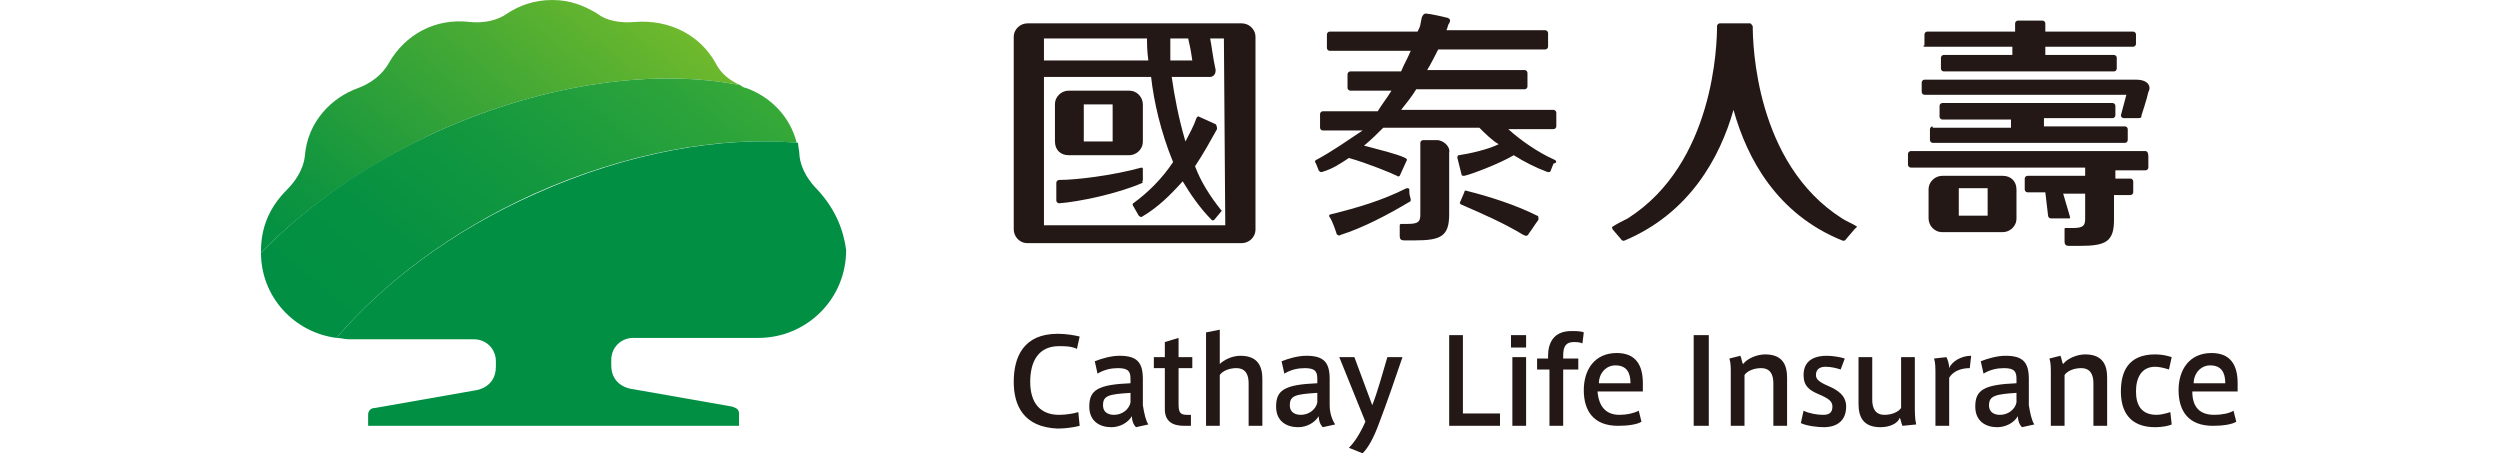 <?xml version="1.0" encoding="utf-8"?>
<!-- Generator: Adobe Illustrator 22.1.0, SVG Export Plug-In . SVG Version: 6.00 Build 0)  -->
<svg version="1.1" id="圖層_1" xmlns="http://www.w3.org/2000/svg" xmlns:xlink="http://www.w3.org/1999/xlink" x="0px" y="0px"
	 viewBox="0 0 182 33" style="enable-background:new 0 0 182 33;" xml:space="preserve">
<style type="text/css">
	.st0{fill:#231815;}
	.st1{fill:url(#SVGID_1_);}
	.st2{fill:url(#SVGID_2_);}
	.st3{fill:#008F43;}
</style>
<g>
	<g>
		<g>
			<path class="st0" d="M73.8,27.8c0-1.8,0.7-3.5,3.2-3.5c0.6,0,1.2,0.1,1.6,0.2l-0.2,0.9c-0.4-0.2-0.9-0.2-1.3-0.2
				c-1.5,0-2.1,1.1-2.1,2.6c0,1.5,0.7,2.4,2.1,2.4c0.5,0,1.1-0.1,1.4-0.2l0.1,1c-0.4,0.1-1,0.2-1.6,0.2
				C74.5,31.1,73.8,29.5,73.8,27.8L73.8,27.8z M83.6,30.9l-0.9,0.2c-0.2-0.2-0.3-0.5-0.3-0.8c-0.3,0.5-0.9,0.8-1.5,0.8
				c-0.8,0-1.6-0.4-1.6-1.5c0-1.2,0.6-1.6,3-1.7v-0.3c0-0.5-0.1-0.8-0.9-0.8c-0.5,0-1,0.1-1.5,0.4l-0.2-0.9c0.5-0.2,1.2-0.4,1.8-0.4
				c1.3,0,1.7,0.5,1.7,1.7v1.9C83.3,30.1,83.4,30.6,83.6,30.9z M80.3,29.5c0,0.6,0.5,0.7,0.8,0.7c0.6,0,1.1-0.4,1.2-0.9v-0.7
				C80.7,28.7,80.3,28.8,80.3,29.5z M86.7,30.2V31l-0.5,0c-0.8,0-1.4-0.3-1.4-1.2v-3h-0.8v-0.8h0.8v-1.1l1-0.3v1.4h1v0.8h-1v2.6
				c0,0.6,0.1,0.8,0.6,0.8H86.7z M90.3,25.9c1.3,0,1.6,0.8,1.6,1.7V31h-1v-3.1c0-0.6-0.2-1.1-0.9-1.1c-0.5,0-1,0.2-1.2,0.5V31h-1
				v-6.8l1-0.2v2.5C89.1,26.2,89.7,25.9,90.3,25.9z M97.2,30.9l-0.9,0.2c-0.2-0.2-0.3-0.5-0.3-0.8c-0.3,0.5-0.9,0.8-1.5,0.8
				c-0.8,0-1.6-0.4-1.6-1.5c0-1.2,0.6-1.6,3-1.7v-0.3c0-0.5-0.1-0.8-0.9-0.8c-0.5,0-1,0.1-1.5,0.4l-0.2-0.9c0.5-0.2,1.2-0.4,1.8-0.4
				c1.3,0,1.7,0.5,1.7,1.7v1.9C96.8,30.1,97,30.6,97.2,30.9z M93.9,29.5c0,0.6,0.5,0.7,0.8,0.7c0.6,0,1.1-0.4,1.2-0.9v-0.7
				C94.3,28.7,93.9,28.8,93.9,29.5z M101,26h1.1c-0.4,1.2-1.2,3.5-1.7,4.8c-0.4,1.1-0.8,1.8-1.2,2.2l-1-0.4c0.4-0.4,0.8-1,1.2-1.9
				L97.5,26h1.1l1.3,3.5C100.3,28.5,100.7,27,101,26z"/>
			<path class="st0" d="M106.5,30.1h2.7V31h-3.7v-6.6h1V30.1z M111.1,25.3H110v-0.9h1.1V25.3z M111.1,31h-1v-5h1V31z M111.9,26.9
				v-0.8h0.8v-0.2c0-0.8,0.3-1.8,1.7-1.8c0.3,0,0.7,0,0.9,0.1l-0.1,0.8c-0.2-0.1-0.5-0.1-0.6-0.1c-0.6,0-0.8,0.3-0.8,1v0.2h1.1v0.8
				h-1.1V31h-1v-4.1H111.9z M117.9,30.2c0.5,0,1-0.1,1.4-0.3l0.2,0.8c-0.3,0.2-1,0.3-1.7,0.3c-1.8,0-2.5-1.1-2.5-2.6
				c0-1.5,0.8-2.7,2.4-2.7c1.4,0,1.9,0.9,1.9,2.2v0.6h-3.3C116.4,29.7,117,30.2,117.9,30.2L117.9,30.2z M117.6,26.6
				c-0.7,0-1.2,0.6-1.2,1.3h2.3C118.7,27.1,118.4,26.6,117.6,26.6L117.6,26.6z"/>
			<path class="st0" d="M124.4,31h-1.1v-6.6h1.1V31z M126.7,25.9c0.1,0.2,0.1,0.5,0.2,0.6c0.3-0.4,1-0.7,1.6-0.7
				c1.3,0,1.6,0.8,1.6,1.7V31h-1v-3.1c0-0.6-0.2-1.1-0.9-1.1c-0.5,0-1,0.2-1.2,0.5V31h-1v-3.9c0-0.3,0-0.7-0.1-1L126.7,25.9z
				 M134,26.9c-0.3-0.1-0.7-0.2-1.1-0.2c-0.3,0-0.7,0.1-0.7,0.6c0,0.3,0.2,0.5,0.9,0.8c0.7,0.3,1.3,0.7,1.3,1.5
				c0,1.2-0.9,1.5-1.6,1.5c-0.5,0-1.3-0.1-1.7-0.3l0.2-0.9c0.4,0.2,1,0.3,1.4,0.3c0.4,0,0.7-0.1,0.7-0.6c0-0.4-0.3-0.6-1-0.9
				c-0.7-0.3-1.1-0.6-1.1-1.4c0-1.2,1-1.4,1.7-1.4c0.4,0,1,0.1,1.3,0.2L134,26.9z M136.9,31.1c-1.3,0-1.6-0.8-1.6-1.7V26h1v3.1
				c0,0.6,0.2,1.1,0.9,1.1c0.5,0,1-0.2,1.2-0.5V26h1v3.5c0,0.5,0,1,0.1,1.4l-1,0.1c-0.1-0.2-0.1-0.4-0.2-0.6
				C138.2,30.8,137.6,31.1,136.9,31.1z M143.5,25.9l-0.1,0.9c-0.6,0-1.2,0.2-1.5,0.7V31h-1v-3.7c0-0.5,0-0.9-0.1-1.2l0.9-0.1
				c0.1,0.2,0.2,0.5,0.2,0.8C142.1,26.3,142.8,25.9,143.5,25.9z M148.1,30.9l-0.9,0.2c-0.2-0.2-0.3-0.5-0.3-0.8
				c-0.3,0.5-0.9,0.8-1.5,0.8c-0.8,0-1.6-0.4-1.6-1.5c0-1.2,0.6-1.6,3-1.7v-0.3c0-0.5-0.1-0.8-0.9-0.8c-0.5,0-1,0.1-1.5,0.4
				l-0.2-0.9c0.5-0.2,1.2-0.4,1.8-0.4c1.3,0,1.7,0.5,1.7,1.7v1.9C147.8,30.1,147.9,30.6,148.1,30.9z M144.8,29.5
				c0,0.6,0.5,0.7,0.8,0.7c0.6,0,1.1-0.4,1.2-0.9v-0.7C145.3,28.7,144.8,28.8,144.8,29.5z M150,25.9c0.1,0.2,0.1,0.5,0.2,0.6
				c0.3-0.4,1-0.7,1.6-0.7c1.3,0,1.6,0.8,1.6,1.7V31h-1v-3.1c0-0.6-0.2-1.1-0.9-1.1c-0.5,0-1,0.2-1.2,0.5V31h-1v-3.9
				c0-0.3,0-0.7-0.1-1L150,25.9z M154.4,28.5c0-1.4,0.5-2.7,2.5-2.7c0.5,0,0.9,0.1,1.2,0.2l-0.2,0.9c-0.3-0.1-0.7-0.2-1-0.2
				c-1,0-1.4,0.8-1.4,1.8c0,1,0.4,1.7,1.5,1.7c0.3,0,0.7-0.1,1-0.2l0.1,0.9c-0.2,0.1-0.7,0.2-1.2,0.2
				C155,31.1,154.4,29.9,154.4,28.5L154.4,28.5z M161.2,30.2c0.5,0,1.1-0.1,1.4-0.3l0.2,0.8c-0.3,0.2-1,0.3-1.7,0.3
				c-1.8,0-2.5-1.1-2.5-2.6c0-1.5,0.8-2.7,2.4-2.7c1.4,0,1.9,0.9,1.9,2.2v0.6h-3.3C159.6,29.7,160.2,30.2,161.2,30.2L161.2,30.2z
				 M160.9,26.6c-0.7,0-1.2,0.6-1.2,1.3h2.3C162,27.1,161.7,26.6,160.9,26.6L160.9,26.6z"/>
		</g>
		<g>
			<g>
				<g>
					<path class="st0" d="M77.8,11.3l4.4,0c0.5,0,1-0.4,1-1l0-2.7c0-0.5-0.4-1-1-1h-4.4c-0.5,0-1,0.4-1,1l0,2.7
						C76.8,10.9,77.2,11.3,77.8,11.3z M78.9,7.6h2.1l0,2.7h-2.1L78.9,7.6z M90.4,1.7H74.8c-0.5,0-1,0.4-1,1v14c0,0.5,0.4,1,1,1h15.6
						c0.5,0,1-0.4,1-1v-14C91.4,2.1,90.9,1.7,90.4,1.7z M85.2,2.8h1.3c0.1,0.4,0.2,0.9,0.3,1.6h-1.6C85.2,3.7,85.2,3.1,85.2,2.8z
						 M76,2.8h7.5c0,0.3,0,0.9,0.1,1.6H76L76,2.8z M89.2,16.4H76l0-10.8h7.8c0.2,1.8,0.7,4,1.6,6.2c-0.8,1.2-1.8,2.2-2.9,3
						c-0.1,0.1,0,0.2,0,0.2l0.4,0.7c0,0,0.1,0.1,0.2,0.1c1.2-0.7,2.1-1.6,3-2.6c0.6,1,1.3,2,2.1,2.8c0.1,0.1,0.2,0,0.2,0l0.5-0.6
						c0,0,0.1-0.1,0-0.1c-0.8-1-1.5-2.1-1.9-3.2c0.6-0.9,1.1-1.8,1.6-2.7C88.6,9,88.4,9,88.4,9l-1.1-0.5c0,0-0.1-0.1-0.2,0.1
						c-0.2,0.6-0.5,1.1-0.8,1.7c-0.5-1.7-0.8-3.3-1-4.7h2.8c0,0,0.4,0,0.4-0.5c-0.2-0.9-0.3-1.8-0.4-2.3h1L89.2,16.4z M83.2,13.1
						v-0.8c0-0.1-0.1-0.1-0.1-0.1c-2.2,0.6-4.8,0.9-6,0.9h0c-0.1,0-0.2,0.1-0.2,0.2v1.3c0,0.1,0.1,0.2,0.2,0.2l0,0h0c0,0,0,0,0,0
						c1.4-0.1,4.3-0.7,6.1-1.5C83.1,13.2,83.2,13.2,83.2,13.1z"/>
				</g>
			</g>
			<path class="st0" d="M155.5,5.8h-15.4c-0.1,0-0.2,0.1-0.2,0.2v0.7c0,0.1,0.1,0.2,0.2,0.2h14.7l-0.4,1.5c0,0.1,0.1,0.2,0.2,0.2
				h1.1c0.2,0,0.2-0.1,0.2-0.2c0,0,0.4-1.2,0.5-1.7C156.6,6.4,156.5,5.8,155.5,5.8z M145.8,12.8h-4.4c-0.5,0-1,0.4-1,1v2.1
				c0,0.5,0.4,1,1,1h4.4c0.5,0,1-0.4,1-1v-2.1C146.8,13.2,146.4,12.8,145.8,12.8z M144.7,15.7h-2.1v-2h2.1V15.7z M140.1,3.4h6.4
				l0,0.6h-5c-0.1,0-0.2,0.1-0.2,0.2V5c0,0.1,0.1,0.2,0.2,0.2h12.4c0.1,0,0.2-0.1,0.2-0.2V4.2c0-0.1-0.1-0.2-0.2-0.2h-5V3.4h6.4
				c0.1,0,0.2-0.1,0.2-0.2V2.5c0-0.1-0.1-0.2-0.2-0.2h-6.4V1.7c0-0.1-0.1-0.2-0.2-0.2h-1.8c-0.1,0-0.2,0.1-0.2,0.2v0.6h-6.4
				c-0.1,0-0.2,0.1-0.2,0.2v0.8C140,3.3,140,3.4,140.1,3.4z M140.7,9.2c-0.1,0-0.2,0.1-0.2,0.2v0.8c0,0.1,0.1,0.2,0.2,0.2h14
				c0.1,0,0.2-0.1,0.2-0.2V9.4c0-0.1-0.1-0.2-0.2-0.2h-5.9V8.6h5c0.1,0,0.2-0.1,0.2-0.2V7.7c0-0.1-0.1-0.2-0.2-0.2h-12.4
				c-0.1,0-0.2,0.1-0.2,0.2v0.8c0,0.1,0.1,0.2,0.2,0.2h5v0.6H140.7z M156.2,11h-17.1c-0.1,0-0.2,0.1-0.2,0.2v0.8
				c0,0.1,0.1,0.2,0.2,0.2h12.7v0.6h-4.2c-0.1,0-0.2,0.1-0.2,0.2v0.8c0,0.1,0.1,0.2,0.2,0.2h1.3l0.2,1.7c0,0.1,0.1,0.2,0.2,0.2h1.3
				c0.1,0,0.1,0,0.1-0.1v0l-0.5-1.7h1.6v1.8c0,0.5-0.1,0.7-0.9,0.7h-0.5c-0.1,0-0.1,0-0.1,0.1v0.9c0,0.2,0.1,0.3,0.3,0.3l0.8,0
				c1.9,0,2.5-0.3,2.5-1.9v-1.8h1.2c0.1,0,0.2-0.1,0.2-0.2v-0.8c0-0.1-0.1-0.2-0.2-0.2H154v-0.6h2.2c0.1,0,0.2-0.1,0.2-0.2v-0.8
				C156.4,11.1,156.3,11,156.2,11z"/>
			<path class="st0" d="M135,16.7l-0.6,0.7c0,0-0.1,0.2-0.3,0.1c0,0,0,0,0,0l0,0c-4.7-1.9-6.9-5.9-7.9-9.5c-1,3.5-3.2,7.5-7.9,9.5v0
				c0,0,0,0,0,0c-0.2,0.1-0.3-0.1-0.3-0.1l-0.6-0.7c0,0-0.1-0.2,0-0.2c0.3-0.2,0.7-0.4,1.1-0.6c6.3-4,6.5-12.7,6.5-14l0,0
				c0-0.1,0.1-0.2,0.2-0.2h2.2c0.1,0,0.1,0.1,0.2,0.2l0,0c0,1.3,0.2,10,6.5,14c0.3,0.2,0.8,0.4,1.1,0.6
				C135.1,16.6,135,16.7,135,16.7z"/>
			<path class="st0" d="M104.6,10.2h-1c-0.1,0-0.2,0.1-0.2,0.2v5.2c0,0.5-0.1,0.7-0.9,0.7H102c-0.1,0-0.1,0.1-0.1,0.1v0.8
				c0,0.2,0.1,0.3,0.3,0.3h0.8c1.9,0,2.5-0.3,2.5-1.9l0-4.5C105.6,10.7,105.1,10.2,104.6,10.2z M113.1,11.6
				c-1.1-0.5-2.3-1.3-3.3-2.2h3.3c0.1,0,0.2-0.1,0.2-0.2v-1c0-0.1-0.1-0.2-0.2-0.2H102c0.4-0.5,0.8-1,1.1-1.5h7.9
				c0.1,0,0.2-0.1,0.2-0.2v-1c0-0.1-0.1-0.2-0.2-0.2h-7.1c0.3-0.5,0.6-1.1,0.8-1.5h7.8c0.1,0,0.2-0.1,0.2-0.2v-1
				c0-0.1-0.1-0.2-0.2-0.2h-7.2c0.1-0.2,0.1-0.4,0.2-0.5c0.1-0.2,0.1-0.3-0.1-0.4c-0.4-0.1-1.3-0.3-1.5-0.3
				c-0.3-0.1-0.4,0.3-0.4,0.3l-0.1,0.5c0,0.1-0.1,0.3-0.2,0.5h-6.4c-0.1,0-0.2,0.1-0.2,0.2v1c0,0.1,0.1,0.2,0.2,0.2h5.9
				c-0.2,0.5-0.5,1-0.7,1.5h-3.7c-0.1,0-0.2,0.1-0.2,0.2v1c0,0.1,0.1,0.2,0.2,0.2h3c-0.3,0.5-0.7,1-1,1.5h-4c-0.1,0-0.2,0.1-0.2,0.2
				v1c0,0.1,0.1,0.2,0.2,0.2h2.9C98,10.3,97,11,95.9,11.6c-0.3,0.1-0.1,0.3-0.1,0.3l0.2,0.5c0,0,0.1,0.2,0.3,0.1
				c0.7-0.2,1.3-0.6,1.9-1c1.4,0.4,3.1,1.1,3.5,1.3c0.1,0.1,0.2,0,0.2,0l0.5-1.1c0,0,0.1-0.1-0.1-0.2c-0.6-0.3-1.9-0.6-3-0.9
				c0.5-0.4,1-0.9,1.4-1.3h7c0.4,0.4,0.9,0.9,1.4,1.2c-0.8,0.4-2.2,0.7-2.9,0.8c-0.1,0-0.1,0.1-0.1,0.2c0.1,0.4,0.2,0.8,0.3,1.2
				c0,0.1,0.1,0.1,0.2,0.1c0.5-0.1,2.6-0.9,3.6-1.5c0.8,0.5,1.6,0.9,2.4,1.2c0.3,0.1,0.3-0.1,0.3-0.1l0.2-0.5
				C113.3,11.9,113.4,11.7,113.1,11.6z M102.7,14.5c-0.1-0.4-0.1-0.3-0.1-0.7c0-0.1-0.1-0.1-0.2-0.1c-1.8,0.9-3.5,1.4-5.5,1.9
				c-0.1,0-0.2,0.1-0.1,0.2c0.2,0.3,0.4,0.9,0.5,1.2c0,0.1,0.2,0.2,0.3,0.1c1.6-0.5,3.5-1.5,5-2.4C102.7,14.7,102.7,14.6,102.7,14.5
				z M111.9,15.7c-1.6-0.8-3.5-1.4-5.1-1.8c-0.2-0.1-0.2,0.1-0.2,0.1l-0.3,0.7c0,0-0.1,0.1,0.1,0.2c1.6,0.7,3,1.3,4.5,2.2
				c0.2,0.1,0.3,0.1,0.4-0.1c0.3-0.4,0.4-0.6,0.7-1C112,15.8,112,15.7,111.9,15.7z"/>
		</g>
	</g>
	<g>
		<linearGradient id="SVGID_1_" gradientUnits="userSpaceOnUse" x1="45.557" y1="-1.262" x2="25.405" y2="23.623">
			<stop  offset="0" style="stop-color:#6FB92C"/>
			<stop  offset="0.361" style="stop-color:#42A835"/>
			<stop  offset="0.787" style="stop-color:#12963F"/>
			<stop  offset="1" style="stop-color:#008F43"/>
		</linearGradient>
		<path class="st1" d="M32,9.5C39.9,6,47.8,5,53.9,6.2c-0.7-0.3-1.4-0.8-1.8-1.6c-1.1-2-3.3-3.2-5.9-3c-1,0.1-2.1-0.1-2.7-0.6
			c-1-0.6-2-1-3.3-1c-1.3,0-2.4,0.4-3.3,1c-0.7,0.5-1.7,0.7-2.7,0.6c-2.5-0.3-4.7,0.9-5.9,3c-0.5,0.9-1.4,1.5-2.2,1.8
			c-2,0.7-3.7,2.5-3.9,4.9c-0.1,1.1-0.8,2-1.3,2.5c-1.4,1.4-1.9,2.9-1.9,4.5c0,0,0,0.1,0,0.1C22.3,15,26.8,11.9,32,9.5z"/>
		<linearGradient id="SVGID_2_" gradientUnits="userSpaceOnUse" x1="51.873" y1="-2.028" x2="27.843" y2="27.646">
			<stop  offset="0" style="stop-color:#44AF35"/>
			<stop  offset="0.218" style="stop-color:#2DA43A"/>
			<stop  offset="0.511" style="stop-color:#14983F"/>
			<stop  offset="0.78" style="stop-color:#059142"/>
			<stop  offset="1" style="stop-color:#008F43"/>
		</linearGradient>
		<path class="st2" d="M38.9,14.1c6.7-3,13.5-4.2,19.1-3.7c-0.5-2-2-3.4-3.7-4l0,0c-0.1,0-0.3-0.1-0.4-0.2C47.8,5,39.9,6,32,9.5
			c-5.3,2.4-9.7,5.5-13,8.9c0,3.2,2.4,5.8,5.5,6.2C27.9,20.6,32.9,16.8,38.9,14.1z"/>
		<g>
			<path class="st3" d="M59.5,13.8c-0.5-0.5-1.2-1.4-1.3-2.5c0-0.3-0.1-0.6-0.1-0.9c-5.6-0.5-12.4,0.7-19.1,3.7
				c-6.1,2.7-11.1,6.5-14.5,10.5c0.3,0,0.6,0.1,0.9,0.1h9.1c0.9,0,1.6,0.7,1.6,1.6v0.4c0,1.5-1.4,1.7-1.4,1.7l-7.4,1.3
				c-0.3,0-0.5,0.2-0.5,0.5V31h27v-0.9c0-0.3-0.2-0.4-0.5-0.5l-7.4-1.3c0,0-1.4-0.2-1.4-1.7v-0.4c0-0.9,0.7-1.6,1.6-1.6h9.1
				c3.5,0,6.4-2.8,6.4-6.4C61.4,16.7,60.8,15.2,59.5,13.8z"/>
		</g>
	</g>
</g>
</svg>
